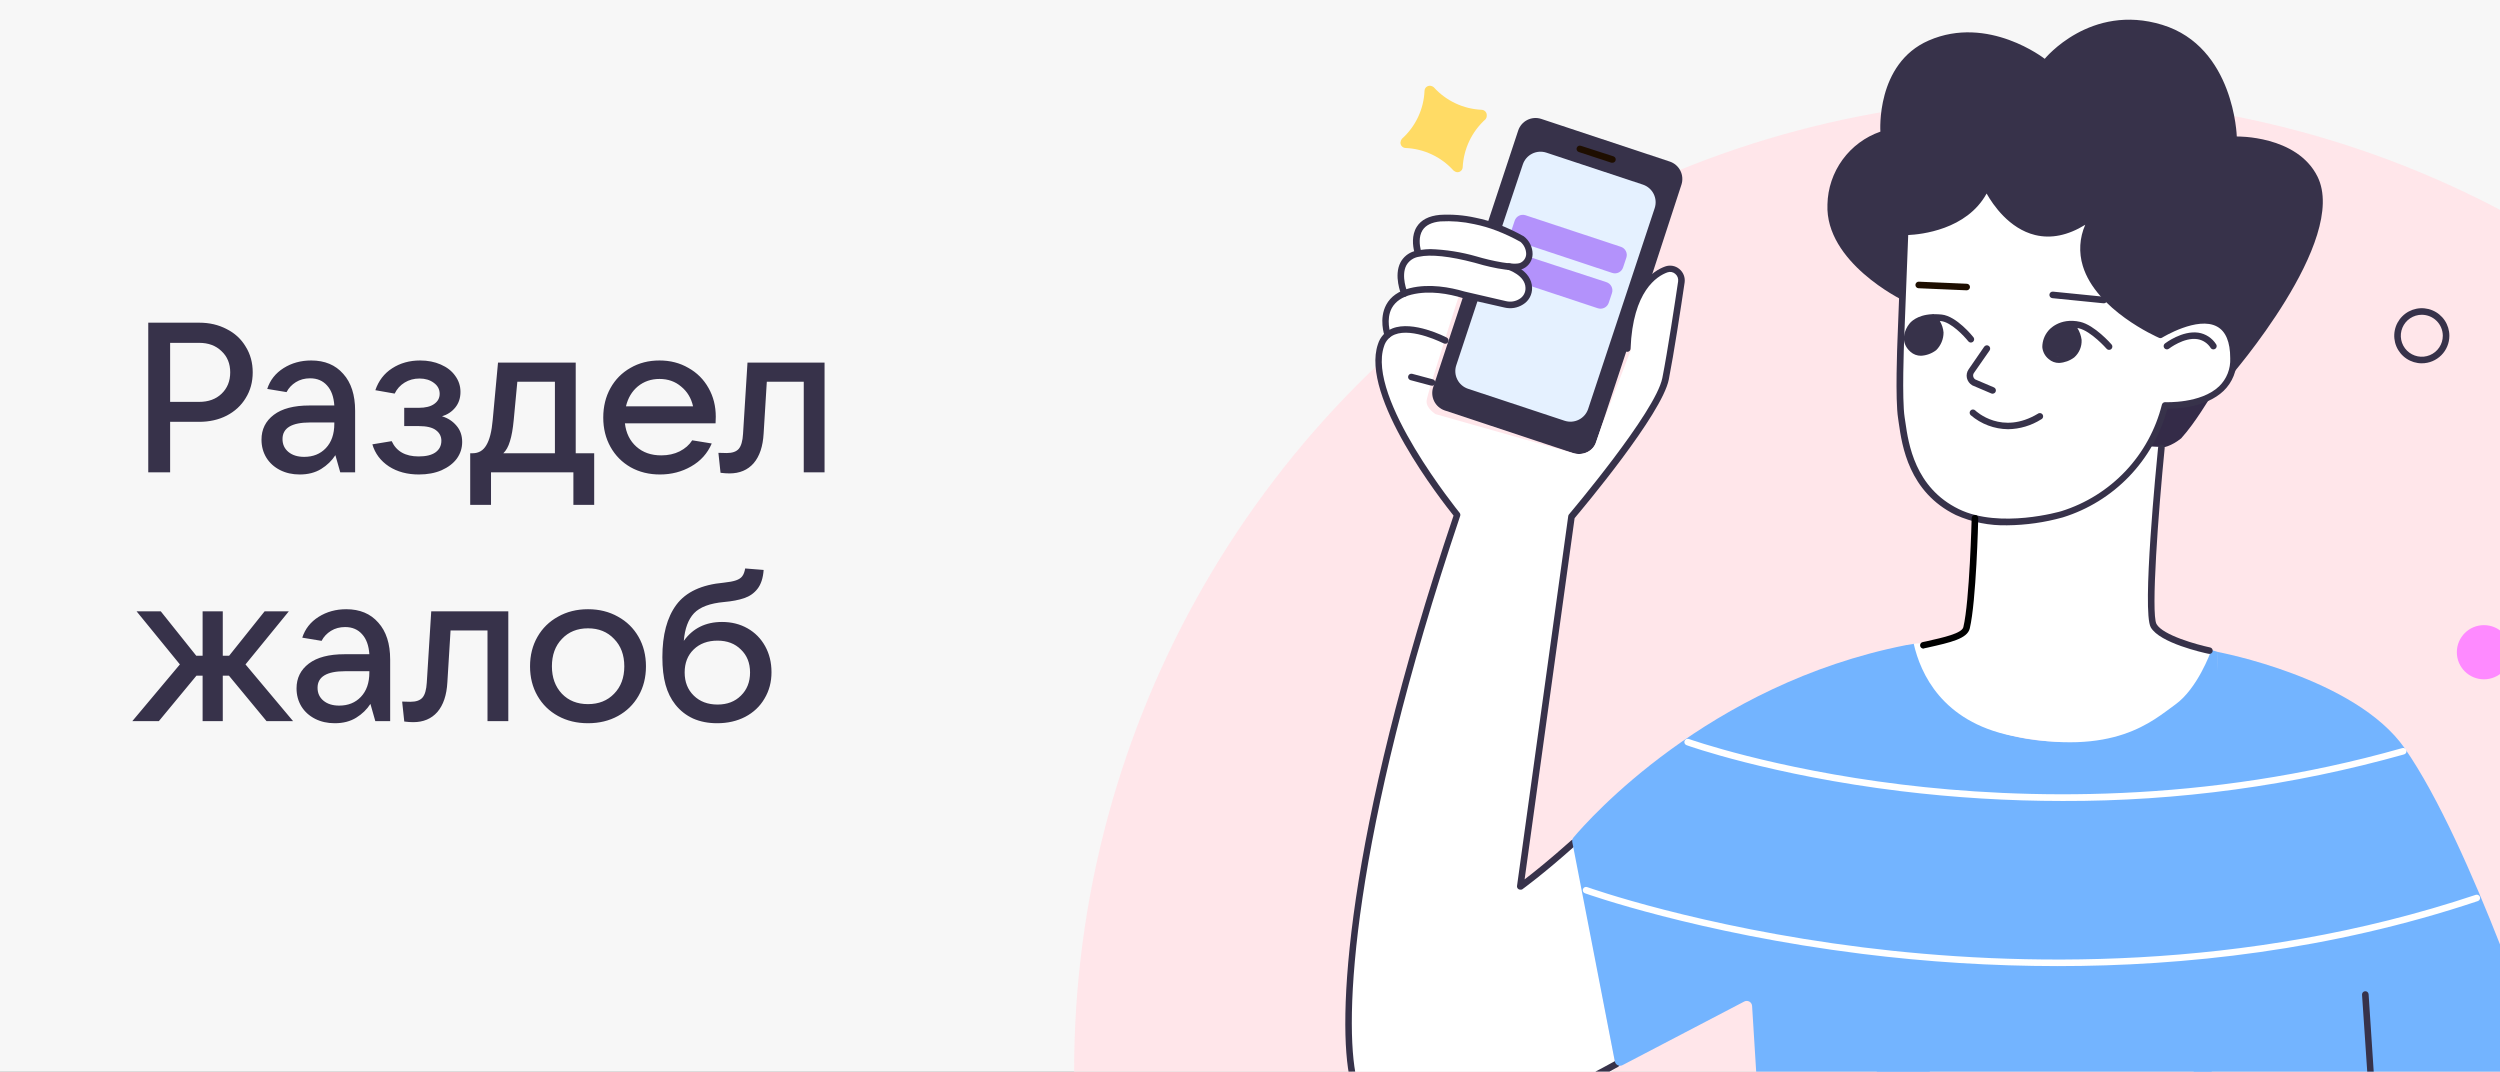 <svg width="1990" height="853" viewBox="0 0 1990 853" fill="none" xmlns="http://www.w3.org/2000/svg">
<rect x="0" y="0" width="1990" height="853" fill="#808080" stroke="none"/>
<g clip-path="url(#clip0)">
<rect width="1990" height="853" fill="#F7F7F7"/>
<circle cx="1629.5" cy="852.5" r="774.5" fill="#FFE6EA"/>
<path d="M1527.44 517.787C1527.44 517.787 1540.05 588.183 1638.65 590.404C1737.25 592.626 1759 517 1759 517L1765.5 519L1759.3 934.376C1686.94 945.537 1613.79 950.781 1540.57 950.06C1446.57 949.354 1517.5 513.5 1517.5 513.5L1523.75 512.43L1527.44 517.787Z" fill="#73B4FF"/>
<path d="M1514.23 238.798C1514.23 238.798 1452.69 208.894 1454.65 162.705C1454.92 149.906 1459.11 137.497 1466.64 127.143C1474.17 116.788 1484.69 108.985 1496.79 104.779C1496.79 104.779 1492.99 50.644 1535.26 32.241C1582.65 11.565 1627.61 46.827 1627.61 46.827C1627.61 46.827 1663.86 2.207 1721.19 19.773C1778.52 37.338 1780.48 108.648 1780.48 108.648C1780.48 108.648 1828.22 107.602 1844.67 140.46C1870.01 191.171 1774.81 300.356 1774.81 300.356" fill="#37324A"/>
<path d="M1736.36 348.742C1747.27 336.744 1759.14 316.484 1760.06 315.23L1724.88 323.908L1710.31 354.781C1710.31 354.781 1720.28 361.681 1736.46 348.742" fill="#342B48"/>
<path d="M1298.98 215.848L1313.55 220.056L1306.28 229.806L1301.34 240.053L1296.86 254.378L1294.88 271.185L1293.78 277.59L1280.21 272.911L1298.98 215.848Z" fill="#37324A"/>
<path d="M1295.32 277.353L1270.76 351.46C1269.55 355.103 1266.94 358.12 1263.52 359.855C1260.09 361.587 1256.11 361.897 1252.45 360.713L1150.06 326.733C1146.39 325.509 1143.36 322.882 1141.62 319.428C1139.89 315.973 1139.59 311.973 1140.8 308.303L1165.86 232.419" fill="#37324A"/>
<path d="M1184.38 176.794L1208.49 103.891C1209.7 100.243 1212.3 97.221 1215.73 95.487C1219.16 93.753 1223.14 93.447 1226.8 94.637L1329.19 128.619C1332.83 129.844 1335.84 132.449 1337.57 135.872C1339.3 139.296 1339.62 143.263 1338.45 146.917L1313.84 222.33" fill="#37324A"/>
<path d="M1572.95 413.882C1572.95 413.882 1594.45 417.985 1604.18 416.286C1613.91 414.588 1643.41 415.346 1676.91 391.741C1710.42 368.137 1710 355.277 1710 355.277L1720.12 355.801L1713.63 419.059L1711.02 473.795C1711.02 473.795 1710.13 493.241 1712.25 496.51C1716.5 503.164 1722.99 508.083 1730.55 510.39C1741.38 513.735 1759.74 518.806 1759.74 518.806C1759.74 518.806 1749.28 548.135 1731.5 560.84C1713.71 573.545 1683.11 602.795 1600.85 585.567C1545.93 574.12 1528.75 536.32 1523.31 512.377C1523.31 512.377 1558.2 510.755 1562.04 504.823C1564.14 501.721 1565.84 498.367 1567.09 494.836L1569.57 453.012L1572.95 413.882Z" fill="white"/>
<path d="M1195.04 182.074L1212.15 130.945C1212.76 129.094 1213.73 127.38 1215 125.904C1216.27 124.427 1217.82 123.216 1219.57 122.339C1221.31 121.463 1223.21 120.938 1225.15 120.796C1227.1 120.653 1229.05 120.895 1230.9 121.509L1307.72 146.943C1309.57 147.554 1311.28 148.525 1312.75 149.798C1314.23 151.071 1315.44 152.622 1316.31 154.363C1317.18 156.104 1317.71 158 1317.85 159.942C1317.99 161.885 1317.75 163.836 1317.13 165.685L1264.17 325.503C1262.93 329.235 1260.26 332.321 1256.74 334.083C1253.22 335.849 1249.15 336.147 1245.42 334.914L1168.6 309.481C1166.75 308.869 1165.04 307.898 1163.56 306.626C1162.09 305.35 1160.88 303.801 1160.01 302.06C1159.13 300.319 1158.61 298.423 1158.47 296.481C1158.33 294.536 1158.57 292.585 1159.19 290.737L1176.84 237.465" fill="#E5F1FF"/>
<path d="M1252.01 669.319L1210.79 706.647L1208.83 705.628L1223.73 599.057L1249.89 411.556L1276.22 378.385L1297.36 349.631L1313.47 325.138L1322.26 308.644L1325.16 298.736L1334.68 242.065L1337.29 222.225C1336.97 220.047 1335.83 218.073 1334.11 216.7C1332.39 215.327 1330.21 214.658 1328.01 214.828C1319.59 215.115 1308 231.322 1308 231.322L1304.03 238.693L1299.69 251.423L1297.07 266.244L1298.35 278.138L1275.36 337.842L1269.84 353.524C1268.95 355.648 1267.46 357.465 1265.55 358.753C1263.56 360.092 1261.27 360.953 1258.89 361.27C1256.51 361.587 1254.08 361.352 1251.8 360.582L1142.73 329.661C1142.73 329.661 1135.07 324.979 1135.57 319.047C1136.06 313.112 1161.72 234.145 1161.72 234.145L1192.01 239.66C1192.01 239.66 1202.08 243.817 1206.73 241.412C1211.39 239.007 1229.07 229.623 1204.8 212.501C1204.8 212.501 1226.85 210.671 1210.81 191.223C1194.78 171.775 1146.5 174.363 1146.5 174.363C1146.5 174.363 1133.42 175.017 1130.21 181.735C1126.99 188.453 1129.24 200.398 1129.24 200.398C1129.24 200.398 1121.39 202.803 1118.78 206.411C1116.16 210.018 1112.39 216.318 1118.12 232.237L1106.67 240.732C1103.63 245.065 1101.96 250.21 1101.88 255.501C1102.02 259.469 1102.7 263.4 1103.89 267.186L1099.08 273.145C1097.21 277.876 1096.32 282.936 1096.47 288.019C1097.12 294.868 1104.31 322.289 1104.31 322.289L1121.37 356.269L1141.01 385.65L1158.64 409.176L1128.27 508.508L1103.55 601.565L1084.28 708.738L1075.94 778.742L1075.02 846.313L1080.64 878.071C1083.97 884.354 1088.61 889.851 1094.25 894.194C1099.88 898.535 1106.38 901.621 1113.31 903.243C1136.48 908.314 1179.74 895.403 1179.74 895.403C1179.74 895.403 1260.17 868.216 1286.5 850.443L1252.01 669.319Z" fill="white"/>
<path d="M1667.31 170.546C1630.7 227.766 1719.62 266.531 1719.62 266.531C1719.62 266.531 1777.29 230.798 1777.74 285.17C1778.05 325.713 1723.23 322.73 1723.23 322.73C1718.26 343.029 1708.1 361.687 1693.74 376.882C1679.39 392.076 1661.33 403.286 1641.34 409.41C1641.34 409.41 1592.17 424.182 1558.17 407.557C1518.94 388.448 1515.96 347.433 1513.71 332.638C1511.46 317.845 1513.24 271.576 1513.24 271.576L1516.32 184.557C1516.32 184.557 1565.63 184.792 1581.32 148.223C1581.32 148.223 1611.21 214.696 1667.31 170.546Z" fill="white"/>
<path d="M1597.77 418.142C1583.71 418.499 1569.74 415.713 1556.89 409.985C1519.33 391.689 1514 354.701 1511.43 336.795C1511.23 335.383 1511.04 334.181 1510.89 333.006C1508.48 318.079 1510.28 273.301 1510.36 271.419L1513.71 184.452C1513.71 183.759 1513.99 183.094 1514.48 182.604C1514.97 182.114 1515.63 181.838 1516.32 181.838C1517.08 181.838 1564.14 181.498 1578.89 147.099C1579.09 146.63 1579.42 146.23 1579.84 145.946C1580.26 145.663 1580.76 145.51 1581.27 145.504C1581.77 145.505 1582.26 145.651 1582.68 145.925C1583.11 146.198 1583.44 146.588 1583.65 147.046C1583.78 147.334 1596.93 175.957 1621.2 181.891C1635.01 185.263 1649.97 180.714 1665.67 168.376C1666.15 167.988 1666.76 167.787 1667.38 167.807C1668.01 167.827 1668.6 168.068 1669.06 168.487C1669.52 168.906 1669.82 169.475 1669.89 170.092C1669.97 170.709 1669.83 171.333 1669.49 171.853C1661.3 184.661 1659.02 197.522 1662.95 210.095C1672.05 239.921 1712.06 259.97 1719.54 263.499C1725.48 260.048 1751.06 246.325 1767.33 255.291C1775.91 259.996 1780.4 270.008 1780.4 285.039C1780.62 289.888 1779.79 294.724 1777.98 299.232C1776.18 303.737 1773.44 307.809 1769.94 311.179C1755.98 324.483 1732.54 325.372 1725.25 325.293C1719.81 345.57 1709.32 364.143 1694.77 379.277C1680.21 394.41 1662.06 405.614 1642 411.842C1627.59 415.869 1612.73 417.987 1597.77 418.142ZM1518.94 187.092L1515.65 271.759C1515.65 272.203 1513.81 317.896 1516.11 332.299C1516.3 333.45 1516.48 334.756 1516.69 336.168C1519.12 353.079 1524.2 388.238 1559.27 405.283C1591.96 421.174 1640.35 407.057 1640.8 406.902C1660.3 400.814 1677.91 389.814 1691.94 374.961C1705.96 360.104 1715.93 341.893 1720.88 322.079C1721.03 321.503 1721.37 320.995 1721.84 320.639C1722.32 320.283 1722.9 320.1 1723.49 320.118C1723.78 320.118 1751.82 321.452 1766.44 307.493C1769.4 304.607 1771.73 301.125 1773.25 297.275C1774.76 293.428 1775.45 289.3 1775.26 285.17C1775.26 272.099 1771.64 263.708 1764.79 259.97C1749.34 251.449 1721.32 268.596 1721.06 268.753C1720.7 268.979 1720.29 269.113 1719.87 269.145C1719.44 269.177 1719.02 269.105 1718.63 268.936C1716.59 268.047 1668.6 246.769 1657.93 211.742C1654.6 200.922 1655.29 189.265 1659.86 178.911C1646.05 187.432 1632.66 190.177 1619.92 187.066C1599.29 181.995 1586.42 163.044 1581.34 154.052C1565.5 182.962 1528.91 186.648 1518.94 187.092Z" fill="#37324A"/>
<path d="M1529.06 283.184C1526.03 283.205 1523.1 282.106 1520.82 280.099C1511.8 272.257 1516.25 262.115 1519.91 257.671C1520.69 256.626 1525.58 250.744 1537.98 250.091C1538.51 249.919 1539.08 249.919 1539.6 250.091C1541.6 250.076 1543.6 250.173 1545.59 250.378C1557.49 251.659 1570.33 267.787 1570.88 268.467C1571.31 269.012 1571.5 269.703 1571.42 270.389C1571.33 271.074 1570.98 271.699 1570.44 272.127C1569.9 272.554 1569.21 272.75 1568.52 272.671C1567.84 272.593 1567.21 272.247 1566.78 271.708C1563.46 267.526 1553.1 256.443 1545.02 255.58H1544.13C1545.79 258.346 1546.8 261.459 1547.06 264.677C1547.06 267.285 1546.54 269.867 1545.54 272.276C1544.54 274.685 1543.07 276.873 1541.22 278.714C1537.72 281.4 1533.48 282.959 1529.06 283.184ZM1537.77 255.345C1527.67 255.972 1524.28 260.573 1524.12 260.782C1523.23 261.854 1516.95 269.905 1524.12 276.126C1529.61 280.831 1537.51 274.767 1537.69 274.636C1540.21 271.984 1541.65 268.489 1541.72 264.833C1541.32 261.362 1539.96 258.072 1537.77 255.345Z" fill="#37324A"/>
<path d="M1639.04 288.908C1636 288.938 1633.05 287.84 1630.77 285.825C1629.32 284.665 1628.11 283.222 1627.24 281.582C1626.36 279.94 1625.83 278.137 1625.67 276.283C1625.69 271.491 1627.4 266.859 1630.51 263.213C1630.77 262.873 1639.09 252.417 1655.86 256.207C1667.29 258.821 1680.21 273.512 1680.76 274.139C1680.99 274.397 1681.18 274.699 1681.3 275.028C1681.41 275.358 1681.46 275.708 1681.45 276.057C1681.43 276.407 1681.34 276.749 1681.18 277.063C1681.03 277.377 1680.81 277.657 1680.55 277.887C1680.28 278.116 1679.97 278.29 1679.64 278.399C1679.31 278.507 1678.96 278.547 1678.61 278.517C1678.26 278.486 1677.92 278.387 1677.61 278.223C1677.3 278.059 1677.03 277.835 1676.81 277.564C1676.81 277.564 1664.46 263.527 1654.68 261.305L1653.58 261.07C1655.38 263.94 1656.53 267.17 1656.96 270.532C1657.09 273.149 1656.63 275.762 1655.62 278.178C1654.6 280.594 1653.06 282.75 1651.1 284.492C1647.6 287.124 1643.41 288.661 1639.04 288.908ZM1646.89 260.625C1642.17 260.872 1637.75 262.944 1634.54 266.402C1632.28 269.047 1631 272.387 1630.91 275.865C1631.01 277.029 1631.36 278.158 1631.92 279.18C1632.49 280.203 1633.27 281.094 1634.2 281.798C1639.67 286.531 1647.43 280.57 1647.77 280.308C1649.07 279.122 1650.09 277.674 1650.78 276.06C1651.46 274.446 1651.79 272.703 1651.75 270.95C1651.17 267.092 1649.45 263.495 1646.81 260.625H1646.89Z" fill="#37324A"/>
<path d="M1565.39 231.088L1527.15 229.441C1526.48 229.407 1525.85 229.117 1525.39 228.631C1524.93 228.144 1524.67 227.498 1524.67 226.827C1524.67 226.134 1524.95 225.469 1525.44 224.979C1525.93 224.488 1526.59 224.213 1527.28 224.213L1565.5 225.86C1566.19 225.86 1566.85 226.135 1567.34 226.625C1567.83 227.116 1568.11 227.78 1568.11 228.474C1568.11 229.167 1567.83 229.832 1567.34 230.322C1566.85 230.812 1566.19 231.088 1565.5 231.088H1565.39Z" fill="#1E0E00"/>
<path d="M1674.53 241.412H1674.27L1633.65 237.334C1632.97 237.261 1632.34 236.921 1631.9 236.388C1631.47 235.854 1631.26 235.17 1631.33 234.484C1631.39 233.795 1631.73 233.16 1632.26 232.718C1632.8 232.277 1633.49 232.066 1634.18 232.132L1674.79 236.21C1675.49 236.244 1676.14 236.553 1676.61 237.068C1677.07 237.583 1677.31 238.261 1677.28 238.954C1677.24 239.648 1676.94 240.299 1676.42 240.764C1675.91 241.23 1675.23 241.472 1674.53 241.438V241.412Z" fill="#37324A"/>
<path d="M1586.21 313.453C1585.86 313.447 1585.51 313.377 1585.19 313.243L1570.18 306.839L1569.86 306.684C1568.81 306.054 1567.89 305.22 1567.17 304.228C1566.44 303.233 1565.93 302.103 1565.65 300.907C1565.39 299.723 1565.37 298.503 1565.61 297.312C1565.84 296.125 1566.32 294.999 1567.01 294.007L1579.41 275.995C1579.8 275.423 1580.41 275.03 1581.09 274.903C1581.77 274.776 1582.47 274.924 1583.04 275.316C1583.62 275.707 1584.01 276.31 1584.14 276.992C1584.27 277.673 1584.12 278.377 1583.73 278.949L1571.25 296.88C1570.96 297.285 1570.77 297.748 1570.67 298.235C1570.58 298.719 1570.59 299.221 1570.7 299.705C1570.92 300.661 1571.5 301.495 1572.32 302.03L1587.15 308.355C1587.71 308.593 1588.16 309.013 1588.44 309.545C1588.72 310.078 1588.81 310.693 1588.69 311.28C1588.57 311.871 1588.25 312.403 1587.78 312.784C1587.32 313.164 1586.74 313.374 1586.13 313.374L1586.21 313.453Z" fill="#37324A"/>
<path d="M1216.91 204.372L1278.63 224.578C1279.5 224.849 1280.3 225.288 1281 225.869C1281.7 226.451 1282.27 227.164 1282.69 227.967C1283.11 228.771 1283.37 229.649 1283.45 230.552C1283.53 231.455 1283.43 232.365 1283.16 233.23L1280.54 241.072C1280.25 241.932 1279.78 242.724 1279.18 243.404C1278.57 244.084 1277.84 244.638 1277.02 245.034C1276.2 245.43 1275.31 245.66 1274.4 245.711C1273.5 245.763 1272.59 245.634 1271.73 245.333L1216.99 227.192L1207.7 214.619L1211.47 211.508L1216.91 204.372Z" fill="#B392FB"/>
<path d="M1598.48 341.656C1587.52 341.552 1576.95 337.58 1568.64 330.442C1568.14 329.962 1567.85 329.301 1567.83 328.607C1567.82 327.913 1568.09 327.243 1568.57 326.744C1569.05 326.245 1569.71 325.956 1570.4 325.944C1571.1 325.932 1571.77 326.196 1572.27 326.677C1573.16 327.542 1593.53 346.544 1622.2 329.292C1622.49 329.076 1622.83 328.927 1623.19 328.851C1623.55 328.774 1623.92 328.771 1624.28 328.848C1624.64 328.924 1624.97 329.073 1625.27 329.286C1625.56 329.502 1625.81 329.776 1626 330.092C1626.18 330.409 1626.3 330.759 1626.34 331.124C1626.38 331.486 1626.34 331.855 1626.23 332.202C1626.12 332.552 1625.93 332.871 1625.69 333.145C1625.45 333.419 1625.15 333.638 1624.81 333.788C1616.93 338.782 1607.81 341.503 1598.48 341.656Z" fill="#37324A"/>
<path d="M1761.86 278.112C1761.44 278.111 1761.02 278.009 1760.65 277.813C1760.28 277.617 1759.96 277.334 1759.72 276.988C1758.56 275.123 1757 273.531 1755.17 272.317C1753.34 271.104 1751.27 270.299 1749.1 269.956C1738.43 268.336 1726.61 277.458 1726.47 277.563C1726.2 277.774 1725.89 277.93 1725.56 278.021C1725.23 278.112 1724.88 278.137 1724.54 278.095C1724.2 278.052 1723.87 277.943 1723.57 277.773C1723.27 277.603 1723.01 277.377 1722.8 277.105C1722.59 276.834 1722.43 276.524 1722.34 276.193C1722.25 275.861 1722.23 275.515 1722.27 275.175C1722.31 274.833 1722.42 274.504 1722.59 274.205C1722.76 273.906 1722.99 273.644 1723.26 273.433C1723.81 273.015 1737.01 262.977 1749.91 264.807C1752.78 265.251 1755.52 266.301 1757.95 267.888C1760.38 269.475 1762.45 271.561 1764.01 274.008C1764.28 274.4 1764.44 274.858 1764.47 275.334C1764.5 275.81 1764.4 276.285 1764.18 276.708C1763.95 277.131 1763.62 277.485 1763.21 277.733C1762.81 277.98 1762.34 278.111 1761.86 278.112Z" fill="#37324A"/>
<path d="M1210.14 708.162C1209.66 708.168 1209.19 708.041 1208.78 707.797C1208.34 707.529 1207.99 707.14 1207.77 706.674C1207.55 706.211 1207.47 705.691 1207.55 705.183L1248.32 410.745C1248.39 410.252 1248.6 409.79 1248.92 409.412C1249.6 408.603 1317.87 327.962 1323.23 300.854C1327.41 279.68 1333.4 240.052 1335.78 224.003C1335.95 222.868 1335.82 221.708 1335.41 220.64C1334.99 219.571 1334.3 218.631 1333.4 217.912C1332.57 217.202 1331.56 216.726 1330.48 216.533C1329.4 216.34 1328.29 216.437 1327.26 216.814C1319.04 219.742 1299.72 231.557 1297.94 277.458C1297.94 278.151 1297.66 278.817 1297.17 279.307C1296.68 279.797 1296.02 280.072 1295.32 280.072C1294.63 280.072 1293.96 279.797 1293.47 279.307C1292.98 278.817 1292.71 278.151 1292.71 277.458C1294.61 228.368 1316.24 215.402 1325.5 212.109C1327.39 211.438 1329.41 211.268 1331.38 211.617C1333.34 211.965 1335.19 212.82 1336.72 214.095C1338.31 215.388 1339.54 217.074 1340.28 218.986C1341.02 220.898 1341.24 222.97 1340.94 224.996C1337.98 244.993 1332.41 281.563 1328.36 302.108C1322.91 329.581 1260.14 404.472 1253.39 412.444L1213.59 699.981C1220.23 694.91 1233.23 684.586 1250.75 668.928C1251.28 668.508 1251.94 668.304 1252.61 668.362C1253.28 668.417 1253.9 668.725 1254.34 669.227C1254.79 669.726 1255.03 670.377 1255.01 671.047C1254.98 671.714 1254.71 672.35 1254.23 672.821C1228.08 696.219 1211.81 707.825 1211.65 707.955C1211.18 708.175 1210.65 708.248 1210.14 708.162Z" fill="#37324A"/>
<path d="M1531.29 516.273C1530.59 516.346 1529.9 516.139 1529.35 515.701C1528.81 515.262 1528.47 514.626 1528.4 513.932C1528.32 513.238 1528.53 512.544 1528.96 512.003C1529.41 511.461 1530.04 511.117 1530.73 511.044L1533.35 510.496C1547.27 507.385 1561.65 504.144 1562.83 499.204C1567.82 478.29 1569.42 413.123 1569.45 412.472C1569.45 411.778 1569.72 411.114 1570.21 410.621C1570.7 410.131 1571.37 409.857 1572.06 409.857C1572.75 409.857 1573.42 410.131 1573.91 410.621C1574.4 411.114 1574.67 411.778 1574.67 412.472C1574.67 415.087 1573.03 478.917 1567.93 500.275C1565.96 508.405 1552.76 511.357 1534.5 515.46L1531.89 516.011C1531.7 516.13 1531.5 516.218 1531.29 516.273Z" fill="black"/>
<path d="M1144.51 902.354C1141.74 902.354 1139 902.354 1136.25 902.092C1101.88 899.87 1080.62 885.232 1074.73 859.747C1064.27 814.499 1069.95 668.925 1157.02 410.404C1148.02 399.191 1082.42 315.646 1096.86 273.902C1097.71 271.099 1099.19 268.523 1101.17 266.365C1103.15 264.207 1105.59 262.521 1108.32 261.434C1124.82 254.873 1150.56 268.152 1151.65 268.727C1152.27 269.049 1152.73 269.602 1152.94 270.264C1153.14 270.925 1153.08 271.642 1152.75 272.256C1152.43 272.869 1151.88 273.329 1151.22 273.535C1150.55 273.741 1149.84 273.676 1149.22 273.353C1148.99 273.353 1124.53 260.623 1110.25 266.296C1108.21 267.095 1106.38 268.349 1104.9 269.961C1103.42 271.574 1102.32 273.503 1101.7 275.601C1087.5 316.718 1161.18 407.294 1161.86 408.21C1162.13 408.551 1162.32 408.959 1162.4 409.394C1162.47 409.826 1162.44 410.274 1162.3 410.69C1075.28 668.953 1069.5 813.793 1079.83 858.569C1086.56 887.637 1114.38 895.453 1136.59 896.866C1153.6 897.891 1170.65 895.602 1186.78 890.121C1212.39 881.598 1259.28 859.354 1285.36 844.717C1285.66 844.544 1285.98 844.434 1286.33 844.388C1286.67 844.346 1287.02 844.367 1287.35 844.458C1287.68 844.547 1287.99 844.702 1288.27 844.912C1288.54 845.122 1288.77 845.384 1288.94 845.682C1289.11 845.983 1289.22 846.312 1289.27 846.653C1289.31 846.994 1289.29 847.341 1289.2 847.676C1289.11 848.007 1288.95 848.318 1288.74 848.592C1288.53 848.866 1288.27 849.094 1287.97 849.264C1261.69 864.033 1214.37 886.462 1188.59 895.061C1174.39 899.87 1159.5 902.332 1144.51 902.354Z" fill="#37324A"/>
<path d="M1202.73 185.367C1202.75 184.735 1202.87 184.11 1203.07 183.511L1205.69 175.669C1206.25 173.955 1207.48 172.536 1209.09 171.723C1210.7 170.909 1212.57 170.768 1214.29 171.33L1290.27 196.477C1291.98 197.049 1293.39 198.275 1294.2 199.887C1295.01 201.498 1295.15 203.364 1294.58 205.076L1291.97 212.918C1291.4 214.632 1290.18 216.051 1288.56 216.865C1286.95 217.678 1285.08 217.819 1283.36 217.257L1213.74 194.124" fill="#B392FB"/>
<path d="M1104.58 269.017C1104.03 269.02 1103.5 268.854 1103.05 268.54C1102.61 268.225 1102.27 267.78 1102.09 267.266C1101.91 266.717 1097.44 253.699 1103.45 242.564C1106.98 236.003 1113.36 231.559 1122.36 229.363C1137.87 225.547 1154.38 228.736 1165.46 231.977L1166.22 232.16L1198.81 239.715C1200.61 240.152 1202.48 240.225 1204.31 239.929C1206.14 239.633 1207.89 238.973 1209.46 237.989C1210.99 237.092 1212.26 235.793 1213.11 234.231C1213.96 232.67 1214.37 230.905 1214.29 229.128C1214.09 219.064 1200.25 214.647 1200.09 214.594C1199.45 214.374 1198.92 213.912 1198.61 213.306C1198.3 212.701 1198.24 211.999 1198.44 211.35C1198.64 210.701 1199.09 210.156 1199.69 209.829C1200.28 209.503 1200.98 209.421 1201.64 209.602C1202.37 209.811 1219.24 215.196 1219.53 229.023C1219.62 231.683 1219 234.32 1217.74 236.663C1216.47 239.005 1214.61 240.97 1212.33 242.355C1210.18 243.733 1207.76 244.66 1205.23 245.083C1202.71 245.505 1200.12 245.413 1197.63 244.812L1165.05 237.414L1163.95 237.127C1153.49 233.964 1138 230.958 1123.62 234.513C1116.11 236.343 1110.85 239.924 1107.92 245.152C1102.98 254.248 1106.85 265.488 1106.9 265.619C1107.03 265.938 1107.1 266.28 1107.09 266.623C1107.09 266.967 1107.01 267.306 1106.88 267.622C1106.74 267.937 1106.54 268.223 1106.3 268.463C1106.05 268.702 1105.76 268.89 1105.44 269.017C1105.15 269.065 1104.86 269.065 1104.58 269.017Z" fill="#37324A"/>
<path d="M1117.86 236.235C1117.35 236.233 1116.84 236.077 1116.42 235.789C1115.99 235.501 1115.65 235.092 1115.46 234.614C1115.2 234.013 1109.26 219.479 1114.78 208.893C1115.91 206.756 1117.46 204.866 1119.33 203.335C1121.2 201.805 1123.36 200.664 1125.68 199.979C1124.64 195.745 1123.46 187.301 1127.78 180.479C1131.23 175.016 1137.35 171.853 1146.08 171.042C1155.59 170.466 1165.14 171.223 1174.44 173.29C1180.83 174.569 1187.11 176.397 1193.19 178.754C1199.99 181.397 1206.59 184.525 1212.94 188.112C1215.12 189.773 1216.9 191.92 1218.11 194.383C1219.33 196.846 1219.96 199.559 1219.94 202.306C1219.9 204.683 1219.21 207.004 1217.94 209.017C1216.67 211.03 1214.88 212.659 1212.75 213.729C1204.91 218.12 1178.75 210.67 1173.76 209.128C1154.01 203.9 1138.68 202.332 1129.5 204.371C1127.4 204.668 1125.39 205.448 1123.64 206.65C1121.89 207.851 1120.44 209.442 1119.41 211.298C1115.01 219.767 1120.22 232.471 1120.27 232.602C1120.44 232.999 1120.51 233.432 1120.47 233.861C1120.43 234.291 1120.28 234.704 1120.04 235.064C1119.8 235.424 1119.48 235.719 1119.1 235.923C1118.72 236.128 1118.3 236.235 1117.86 236.235ZM1138.6 198.28C1151 198.708 1163.3 200.657 1175.22 204.083C1187.15 207.664 1205.87 211.507 1210.32 209.154C1211.64 208.52 1212.77 207.532 1213.56 206.301C1214.36 205.069 1214.81 203.642 1214.84 202.175C1214.82 200.336 1214.4 198.523 1213.61 196.859C1212.83 195.196 1211.7 193.72 1210.29 192.529C1204.2 189.129 1197.87 186.159 1191.36 183.642C1185.55 181.394 1179.55 179.646 1173.44 178.414C1164.63 176.453 1155.59 175.723 1146.58 176.244C1139.68 176.898 1134.89 179.25 1132.33 183.25C1129.03 188.478 1130.08 195.379 1130.92 198.933C1133.46 198.535 1136.03 198.316 1138.6 198.28Z" fill="#37324A"/>
<path d="M1139.52 306.893C1139.29 306.933 1139.06 306.933 1138.84 306.893L1122.67 302.58C1122.03 302.379 1121.48 301.938 1121.15 301.344C1120.82 300.751 1120.74 300.054 1120.92 299.4C1121.09 298.745 1121.52 298.185 1122.1 297.838C1122.68 297.488 1123.37 297.378 1124.04 297.534L1140.17 301.847C1140.87 301.935 1141.5 302.291 1141.93 302.842C1142.36 303.396 1142.55 304.093 1142.46 304.787C1142.37 305.481 1142.02 306.111 1141.46 306.54C1140.91 306.969 1140.21 307.161 1139.52 307.076V306.893Z" fill="#37324A"/>
<path d="M1551.77 945.015C1498.28 655.491 1515.75 544.814 1521.95 518.781C1522.14 518.087 1522.15 517.353 1521.97 516.656C1521.8 515.956 1521.45 515.314 1520.96 514.79C1520.46 514.267 1519.84 513.877 1519.16 513.661C1518.47 513.442 1517.74 513.405 1517.03 513.552C1359.4 544.762 1264.41 652.487 1252.45 666.704C1252.05 667.188 1251.76 667.757 1251.6 668.366C1251.44 668.978 1251.42 669.614 1251.54 670.235L1285.41 844.9C1285.53 845.549 1285.81 846.157 1286.21 846.681C1286.62 847.204 1287.13 847.624 1287.73 847.914C1288.32 848.2 1288.98 848.343 1289.64 848.334C1290.3 848.324 1290.95 848.16 1291.53 847.853L1388.46 797.196C1389.09 796.873 1389.78 796.712 1390.49 796.727C1391.2 796.742 1391.89 796.931 1392.5 797.278C1393.12 797.625 1393.64 798.118 1394.01 798.714C1394.39 799.314 1394.61 799.993 1394.66 800.699L1403.13 936.624C1403.18 937.589 1403.57 938.508 1404.21 939.226C1404.86 939.941 1405.73 940.419 1406.69 940.571C1419.45 942.532 1468.1 949.197 1546.62 950.059H1547.71C1548.33 950.044 1548.93 949.894 1549.49 949.624C1550.04 949.35 1550.53 948.96 1550.91 948.479C1551.3 947.998 1551.57 947.438 1551.72 946.842C1551.87 946.242 1551.88 945.621 1551.77 945.015Z" fill="#73B4FF"/>
<path d="M2025.89 850.81C2025.89 850.81 1967.8 672.665 1914.08 595.527C1874.85 539.328 1765.42 518.989 1765.42 518.989C1765.42 518.989 1749.99 883.691 1736.02 937.697C1736.02 937.697 1920.51 915.557 2025.89 850.81Z" fill="#73B4FF"/>
<path d="M1522.5 259.631L1528.85 255.998L1538.32 253.515L1541.96 259.213L1543.21 266.558L1540.41 274.034L1534.55 278.217L1525.64 279.942L1520.04 273.355L1518.92 263.761L1522.5 259.631Z" fill="#37324A"/>
<path d="M1283.55 129.559C1283.28 129.597 1283.01 129.597 1282.74 129.559L1256.82 121.038C1256.48 120.941 1256.17 120.778 1255.89 120.557C1255.62 120.336 1255.39 120.062 1255.23 119.752C1255.06 119.441 1254.96 119.1 1254.93 118.75C1254.9 118.4 1254.94 118.048 1255.05 117.713C1255.16 117.379 1255.34 117.07 1255.57 116.805C1255.8 116.541 1256.08 116.325 1256.4 116.172C1256.71 116.019 1257.06 115.931 1257.41 115.913C1257.76 115.896 1258.11 115.95 1258.44 116.071L1284.34 124.462C1284.92 124.655 1285.42 125.051 1285.75 125.578C1286.07 126.106 1286.2 126.731 1286.1 127.343C1286.01 127.955 1285.7 128.514 1285.23 128.919C1284.76 129.325 1284.17 129.552 1283.55 129.559Z" fill="#1E0E00"/>
<path d="M1641.86 637.584C1598.77 637.572 1555.72 634.955 1512.95 629.744C1409.74 617.118 1343.13 593.462 1342.47 593.149C1341.82 592.911 1341.29 592.427 1341 591.8C1340.7 591.17 1340.67 590.452 1340.9 589.8C1341.02 589.478 1341.19 589.177 1341.43 588.921C1341.66 588.665 1341.93 588.458 1342.24 588.309C1342.56 588.16 1342.89 588.075 1343.24 588.056C1343.58 588.041 1343.93 588.09 1344.25 588.206C1344.91 588.443 1411.08 611.941 1513.73 624.49C1608.44 636.069 1754.35 640.409 1912.25 595.474C1912.91 595.288 1913.62 595.374 1914.23 595.711C1914.83 596.049 1915.27 596.612 1915.46 597.276C1915.65 597.94 1915.57 598.649 1915.24 599.251C1914.9 599.851 1914.35 600.298 1913.68 600.493C1825.23 625.361 1733.75 637.843 1641.86 637.584Z" fill="white"/>
<path d="M1637.81 769.017C1585.76 768.99 1533.76 765.733 1482.12 759.268C1350.98 742.878 1262.55 711.378 1261.66 711.064C1261.33 710.955 1261.02 710.781 1260.76 710.55C1260.49 710.322 1260.28 710.042 1260.13 709.725C1259.97 709.412 1259.89 709.071 1259.87 708.721C1259.85 708.371 1259.9 708.024 1260.02 707.695C1260.14 707.366 1260.32 707.065 1260.56 706.806C1260.8 706.551 1261.09 706.344 1261.4 706.201C1261.72 706.057 1262.07 705.978 1262.42 705.969C1262.77 705.963 1263.11 706.024 1263.44 706.152C1264.3 706.465 1352.36 737.807 1482.93 754.118C1603.39 769.148 1785.82 774.116 1970.71 712.294C1971.03 712.188 1971.38 712.142 1971.72 712.169C1972.06 712.194 1972.4 712.285 1972.7 712.44C1973.01 712.592 1973.29 712.805 1973.51 713.067C1973.73 713.326 1973.91 713.627 1974.01 713.953C1974.12 714.282 1974.17 714.626 1974.14 714.967C1974.11 715.31 1974.02 715.645 1973.87 715.953C1973.72 716.257 1973.5 716.531 1973.24 716.756C1972.98 716.981 1972.68 717.152 1972.35 717.261C1854.79 756.602 1738.24 769.017 1637.81 769.017Z" fill="white"/>
<path d="M1977.22 540.739C1989.14 540.739 1998.8 531.085 1998.8 519.174C1998.8 507.264 1989.14 497.609 1977.22 497.609C1965.3 497.609 1955.64 507.264 1955.64 519.174C1955.64 531.085 1965.3 540.739 1977.22 540.739Z" fill="#FE8AFF"/>
<path d="M1758.39 520.401C1758.2 520.425 1758.02 520.425 1757.83 520.401C1753.89 519.563 1719.05 511.878 1711.99 499.307C1704.93 486.734 1716.51 369.574 1717.84 356.218C1717.91 355.524 1718.26 354.887 1718.8 354.446C1719.34 354.005 1720.03 353.795 1720.72 353.865C1721.42 353.935 1722.05 354.276 1722.49 354.814C1722.94 355.353 1723.15 356.047 1723.08 356.738C1718.13 406.561 1712.01 488.615 1716.59 496.744C1721.58 505.657 1748.87 513.159 1758.96 515.302C1759.65 515.375 1760.29 515.722 1760.73 516.264C1761.17 516.806 1761.37 517.5 1761.3 518.191C1761.23 518.885 1760.88 519.521 1760.34 519.959C1759.8 520.397 1759.1 520.604 1758.41 520.531L1758.39 520.401Z" fill="#37324A"/>
<path d="M1634.49 263.735L1642.08 259.945L1647.65 259.213L1651.99 265.774L1652.83 273.799L1648.56 282.163L1641.6 284.385L1633.91 283.758L1630.31 278.661L1629.86 268.963L1634.49 263.735Z" fill="#37324A"/>
<path d="M1927.76 289.194C1923.42 289.194 1919.18 287.909 1915.57 285.498C1911.96 283.088 1909.14 279.664 1907.48 275.656C1905.82 271.649 1905.39 267.239 1906.24 262.985C1907.08 258.73 1909.17 254.823 1912.24 251.756C1915.31 248.688 1919.22 246.6 1923.48 245.753C1927.73 244.907 1932.15 245.342 1936.15 247.002C1940.17 248.661 1943.59 251.472 1946 255.079C1948.42 258.686 1949.7 262.926 1949.7 267.263C1949.7 273.08 1947.39 278.658 1943.27 282.771C1939.16 286.883 1933.58 289.194 1927.76 289.194ZM1927.76 250.56C1924.45 250.56 1921.22 251.54 1918.47 253.375C1915.73 255.21 1913.58 257.819 1912.32 260.871C1911.05 263.923 1910.72 267.282 1911.37 270.522C1912.01 273.762 1913.6 276.738 1915.94 279.075C1918.28 281.411 1921.26 283.003 1924.5 283.645C1927.74 284.29 1931.1 283.958 1934.15 282.695C1937.21 281.432 1939.82 279.29 1941.65 276.543C1943.49 273.796 1944.47 270.567 1944.47 267.263C1944.46 262.836 1942.7 258.591 1939.57 255.46C1936.43 252.329 1932.19 250.567 1927.76 250.56Z" fill="#37324A"/>
<path d="M1890.33 905.938C1889.67 905.938 1889.03 905.688 1888.54 905.238C1888.06 904.784 1887.76 904.166 1887.72 903.506L1880.18 791.809C1880.16 791.469 1880.2 791.122 1880.31 790.796C1880.42 790.47 1880.6 790.169 1880.82 789.907C1881.28 789.384 1881.92 789.061 1882.61 789.012C1883.31 788.964 1883.99 789.195 1884.52 789.648C1885.04 790.105 1885.36 790.75 1885.41 791.444L1892.79 903.272C1892.83 903.959 1892.6 904.638 1892.15 905.159C1891.69 905.676 1891.05 905.996 1890.36 906.041L1890.33 905.938Z" fill="#37324A"/>
<path d="M1182.44 94.953C1171.58 104.763 1165.06 118.48 1164.31 133.091C1164.28 133.654 1164.14 134.206 1163.9 134.714C1163.65 135.222 1163.3 135.675 1162.88 136.048C1162.46 136.42 1161.96 136.705 1161.43 136.883C1160.89 137.062 1160.33 137.133 1159.76 137.09C1158.72 136.909 1157.74 136.428 1156.96 135.705C1152.11 130.335 1146.23 125.985 1139.68 122.911C1133.12 119.836 1126.02 118.099 1118.78 117.799C1118.22 117.776 1117.66 117.64 1117.15 117.398C1116.64 117.156 1116.19 116.813 1115.81 116.391C1115.44 115.968 1115.16 115.475 1114.98 114.94C1114.8 114.404 1114.73 113.839 1114.78 113.277C1114.9 112.246 1115.31 111.269 1115.95 110.454C1121.35 105.601 1125.71 99.721 1128.8 93.158C1131.88 86.596 1133.63 79.483 1133.92 72.238C1133.95 71.675 1134.09 71.124 1134.34 70.618C1134.59 70.112 1134.93 69.659 1135.36 69.289C1135.78 68.918 1136.28 68.637 1136.81 68.461C1137.35 68.285 1137.91 68.218 1138.47 68.264C1139.5 68.371 1140.48 68.781 1141.27 69.44C1146.13 74.815 1152 79.17 1158.56 82.253C1165.12 85.336 1172.22 87.085 1179.46 87.398C1180.02 87.428 1180.57 87.57 1181.08 87.816C1181.59 88.062 1182.04 88.407 1182.42 88.831C1182.79 89.255 1183.07 89.749 1183.25 90.284C1183.43 90.819 1183.5 91.384 1183.46 91.947C1183.5 93.04 1183.13 94.108 1182.44 94.953Z" fill="#FFDB65"/>
<path d="M118.013 376V256.855H158.573C166.685 256.855 173.952 258.545 180.374 261.925C186.909 265.192 191.979 269.868 195.584 275.952C199.302 281.923 201.161 288.74 201.161 296.401C201.161 304.062 199.302 310.879 195.584 316.85C191.979 322.821 186.909 327.497 180.374 330.877C173.952 334.144 166.685 335.778 158.573 335.778H135.42V376H118.013ZM158.573 319.892C165.896 319.892 171.811 317.751 176.318 313.47C180.937 309.076 183.247 303.386 183.247 296.401C183.247 289.416 180.937 283.782 176.318 279.501C171.811 275.107 165.896 272.91 158.573 272.91H135.42V319.892H158.573ZM247.695 286.937C258.511 286.937 267.018 290.486 273.214 297.584C279.524 304.569 282.678 314.371 282.678 326.99V376H270.848L266.961 362.311C264.145 366.705 260.37 370.367 255.638 373.296C250.906 376.225 245.217 377.69 238.569 377.69C232.711 377.69 227.472 376.507 222.852 374.141C218.233 371.775 214.628 368.508 212.036 364.339C209.445 360.058 208.149 355.269 208.149 349.974C208.149 341.749 211.417 335.158 217.951 330.201C224.486 325.244 233.95 322.765 246.343 322.765H266.116C265.666 315.892 263.75 310.597 260.37 306.879C256.99 303.048 252.484 301.133 246.85 301.133C242.569 301.133 238.795 302.147 235.527 304.175C232.26 306.203 229.781 308.851 228.091 312.118L212.712 309.583C214.966 302.598 219.303 297.077 225.725 293.021C232.147 288.965 239.471 286.937 247.695 286.937ZM242.118 363.663C249.216 363.663 254.962 361.353 259.356 356.734C263.863 352.002 266.116 345.524 266.116 337.299V336.285H246.85C232.204 336.285 224.88 340.679 224.88 349.467C224.88 353.748 226.458 357.185 229.612 359.776C232.767 362.367 236.936 363.663 242.118 363.663ZM351.836 331.384C356.456 332.736 360.286 335.215 363.328 338.82C366.37 342.313 367.891 346.65 367.891 351.833C367.891 356.678 366.483 361.072 363.666 365.015C360.85 368.846 356.794 371.944 351.498 374.31C346.316 376.563 340.288 377.69 333.415 377.69C324.177 377.69 316.234 375.549 309.586 371.268C302.939 366.874 298.545 361.015 296.404 353.692L311.783 351.157C315.501 359.269 322.656 363.325 333.246 363.325C339.105 363.325 343.555 362.255 346.597 360.114C349.752 357.861 351.329 354.762 351.329 350.819C351.329 347.326 349.865 344.51 346.935 342.369C344.119 340.228 339.556 339.158 333.246 339.158H321.754V324.624H333.246C338.654 324.624 342.767 323.61 345.583 321.582C348.513 319.554 349.977 316.85 349.977 313.47C349.977 309.865 348.4 306.935 345.245 304.682C342.203 302.429 338.429 301.302 333.922 301.302C329.528 301.302 325.585 302.372 322.092 304.513C318.6 306.654 315.952 309.583 314.149 313.301L298.77 310.597C301.362 303.048 305.812 297.246 312.121 293.19C318.543 289.021 325.979 286.937 334.429 286.937C340.513 286.937 345.978 288.007 350.822 290.148C355.78 292.289 359.61 295.274 362.314 299.105C365.131 302.936 366.539 307.217 366.539 311.949C366.539 316.794 365.187 320.906 362.483 324.286C359.779 327.666 356.23 330.032 351.836 331.384ZM374.281 401.857V360.79H376.14C380.985 360.79 384.647 358.649 387.125 354.368C389.717 350.087 391.407 343.383 392.195 334.257L396.42 288.627H458.274V360.79H472.977V401.857H456.415V376H390.843V401.857H374.281ZM441.712 360.79V303.837H411.799L408.926 334.257C408.25 341.468 407.236 347.157 405.884 351.326C404.645 355.495 402.899 358.649 400.645 360.79H441.712ZM569.759 331.722C569.759 333.975 569.702 335.722 569.59 336.961H497.427C498.328 344.735 501.37 350.932 506.553 355.551C511.735 360.17 518.326 362.48 526.326 362.48C531.846 362.48 536.747 361.41 541.029 359.269C545.423 357.016 548.746 354.086 551 350.481L566.548 353.016C563.168 360.903 557.703 366.987 550.155 371.268C542.719 375.549 534.438 377.69 525.312 377.69C516.636 377.69 508.862 375.775 501.99 371.944C495.117 368.001 489.765 362.593 485.935 355.72C482.104 348.847 480.189 341.073 480.189 332.398C480.189 323.61 482.104 315.78 485.935 308.907C489.765 302.034 495.061 296.683 501.821 292.852C508.581 288.909 516.298 286.937 524.974 286.937C533.536 286.937 541.198 288.909 547.958 292.852C554.83 296.683 560.182 302.034 564.013 308.907C567.843 315.667 569.759 323.272 569.759 331.722ZM524.974 301.64C518.326 301.64 512.58 303.612 507.736 307.555C503.004 311.498 499.849 316.794 498.272 323.441H551.676C550.211 316.906 547.056 311.667 542.212 307.724C537.48 303.668 531.734 301.64 524.974 301.64ZM595.003 288.627H656.35V376H639.788V303.837H610.382L607.847 345.073C607.284 355.326 604.636 363.212 599.904 368.733C595.172 374.141 588.75 376.845 580.638 376.845C578.497 376.845 576.131 376.676 573.54 376.338L571.85 360.452C573.315 360.565 575.512 360.621 578.441 360.621C582.948 360.621 586.159 359.494 588.074 357.241C589.989 354.988 591.116 351.044 591.454 345.411L595.003 288.627ZM233.271 574H212.146L182.233 537.834H177.332V574H161.277V537.834H156.376L126.463 574H105.338L143.194 528.877L108.718 486.627H127.984L156.207 521.948H161.277V486.627H177.332V521.948H182.402L210.625 486.627H229.891L195.415 528.877L233.271 574ZM275.587 484.937C286.403 484.937 294.909 488.486 301.106 495.584C307.415 502.569 310.57 512.371 310.57 524.99V574H298.74L294.853 560.311C292.036 564.705 288.262 568.367 283.53 571.296C278.798 574.225 273.108 575.69 266.461 575.69C260.602 575.69 255.363 574.507 250.744 572.141C246.125 569.775 242.519 566.508 239.928 562.339C237.337 558.058 236.041 553.269 236.041 547.974C236.041 539.749 239.308 533.158 245.843 528.201C252.378 523.244 261.842 520.765 274.235 520.765H294.008C293.557 513.892 291.642 508.597 288.262 504.879C284.882 501.048 280.375 499.133 274.742 499.133C270.461 499.133 266.686 500.147 263.419 502.175C260.152 504.203 257.673 506.851 255.983 510.118L240.604 507.583C242.857 500.598 247.195 495.077 253.617 491.021C260.039 486.965 267.362 484.937 275.587 484.937ZM270.01 561.663C277.108 561.663 282.854 559.353 287.248 554.734C291.755 550.002 294.008 543.524 294.008 535.299V534.285H274.742C260.095 534.285 252.772 538.679 252.772 547.467C252.772 551.748 254.349 555.185 257.504 557.776C260.659 560.367 264.827 561.663 270.01 561.663ZM343.263 486.627H404.61V574H388.048V501.837H358.642L356.107 543.073C355.544 553.326 352.896 561.212 348.164 566.733C343.432 572.141 337.01 574.845 328.898 574.845C326.758 574.845 324.392 574.676 321.8 574.338L320.11 558.452C321.575 558.565 323.772 558.621 326.701 558.621C331.208 558.621 334.419 557.494 336.334 555.241C338.25 552.988 339.376 549.044 339.714 543.411L343.263 486.627ZM468.049 575.69C459.148 575.69 451.205 573.775 444.22 569.944C437.234 566.113 431.77 560.762 427.827 553.889C423.883 547.016 421.912 539.186 421.912 530.398C421.912 521.61 423.883 513.78 427.827 506.907C431.77 500.034 437.234 494.683 444.22 490.852C451.205 486.909 459.148 484.937 468.049 484.937C476.949 484.937 484.892 486.909 491.878 490.852C498.863 494.683 504.327 500.034 508.271 506.907C512.214 513.78 514.186 521.61 514.186 530.398C514.186 539.186 512.214 547.016 508.271 553.889C504.327 560.762 498.863 566.113 491.878 569.944C484.892 573.775 476.949 575.69 468.049 575.69ZM468.049 560.48C476.611 560.48 483.54 557.72 488.836 552.199C494.244 546.678 496.948 539.411 496.948 530.398C496.948 521.385 494.244 514.118 488.836 508.597C483.54 502.964 476.611 500.147 468.049 500.147C459.486 500.147 452.557 502.964 447.262 508.597C441.966 514.118 439.319 521.385 439.319 530.398C439.319 539.299 441.966 546.566 447.262 552.199C452.557 557.72 459.486 560.48 468.049 560.48ZM574.734 495.077C582.282 495.077 589.042 496.767 595.014 500.147C600.985 503.527 605.661 508.259 609.041 514.343C612.421 520.427 614.111 527.356 614.111 535.13C614.111 542.904 612.252 549.889 608.534 556.086C604.928 562.283 599.802 567.127 593.155 570.62C586.62 574 579.184 575.69 570.847 575.69C563.749 575.69 557.383 574.451 551.75 571.972C546.116 569.381 541.384 565.663 537.554 560.818C534.061 556.424 531.47 551.185 529.78 545.101C528.09 539.017 527.245 531.694 527.245 523.131C527.245 505.33 530.963 491.415 538.399 481.388C545.947 471.248 558.51 465.389 576.086 463.812C580.367 463.361 583.634 462.742 585.888 461.953C588.141 461.164 589.775 460.094 590.789 458.742C591.915 457.277 592.704 455.193 593.155 452.489L607.858 453.672C607.407 460.094 605.773 465.108 602.957 468.713C600.253 472.206 596.704 474.684 592.31 476.149C588.028 477.614 582.733 478.628 576.424 479.191C565.157 480.205 557.158 483.191 552.426 488.148C547.806 493.105 545.102 500.429 544.314 510.118C551.524 500.091 561.664 495.077 574.734 495.077ZM571.185 560.818C578.846 560.818 585.043 558.452 589.775 553.72C594.619 548.988 597.042 542.848 597.042 535.299C597.042 527.75 594.619 521.666 589.775 517.047C585.043 512.315 578.846 509.949 571.185 509.949C563.298 509.949 556.932 512.315 552.088 517.047C547.356 521.666 544.99 527.75 544.99 535.299C544.99 542.848 547.412 548.988 552.257 553.72C557.101 558.452 563.411 560.818 571.185 560.818Z" fill="#37324A"/>
</g>
<defs>
<clipPath id="clip0">
<rect width="1990" height="853" fill="white"/>
</clipPath>
</defs>
</svg>
